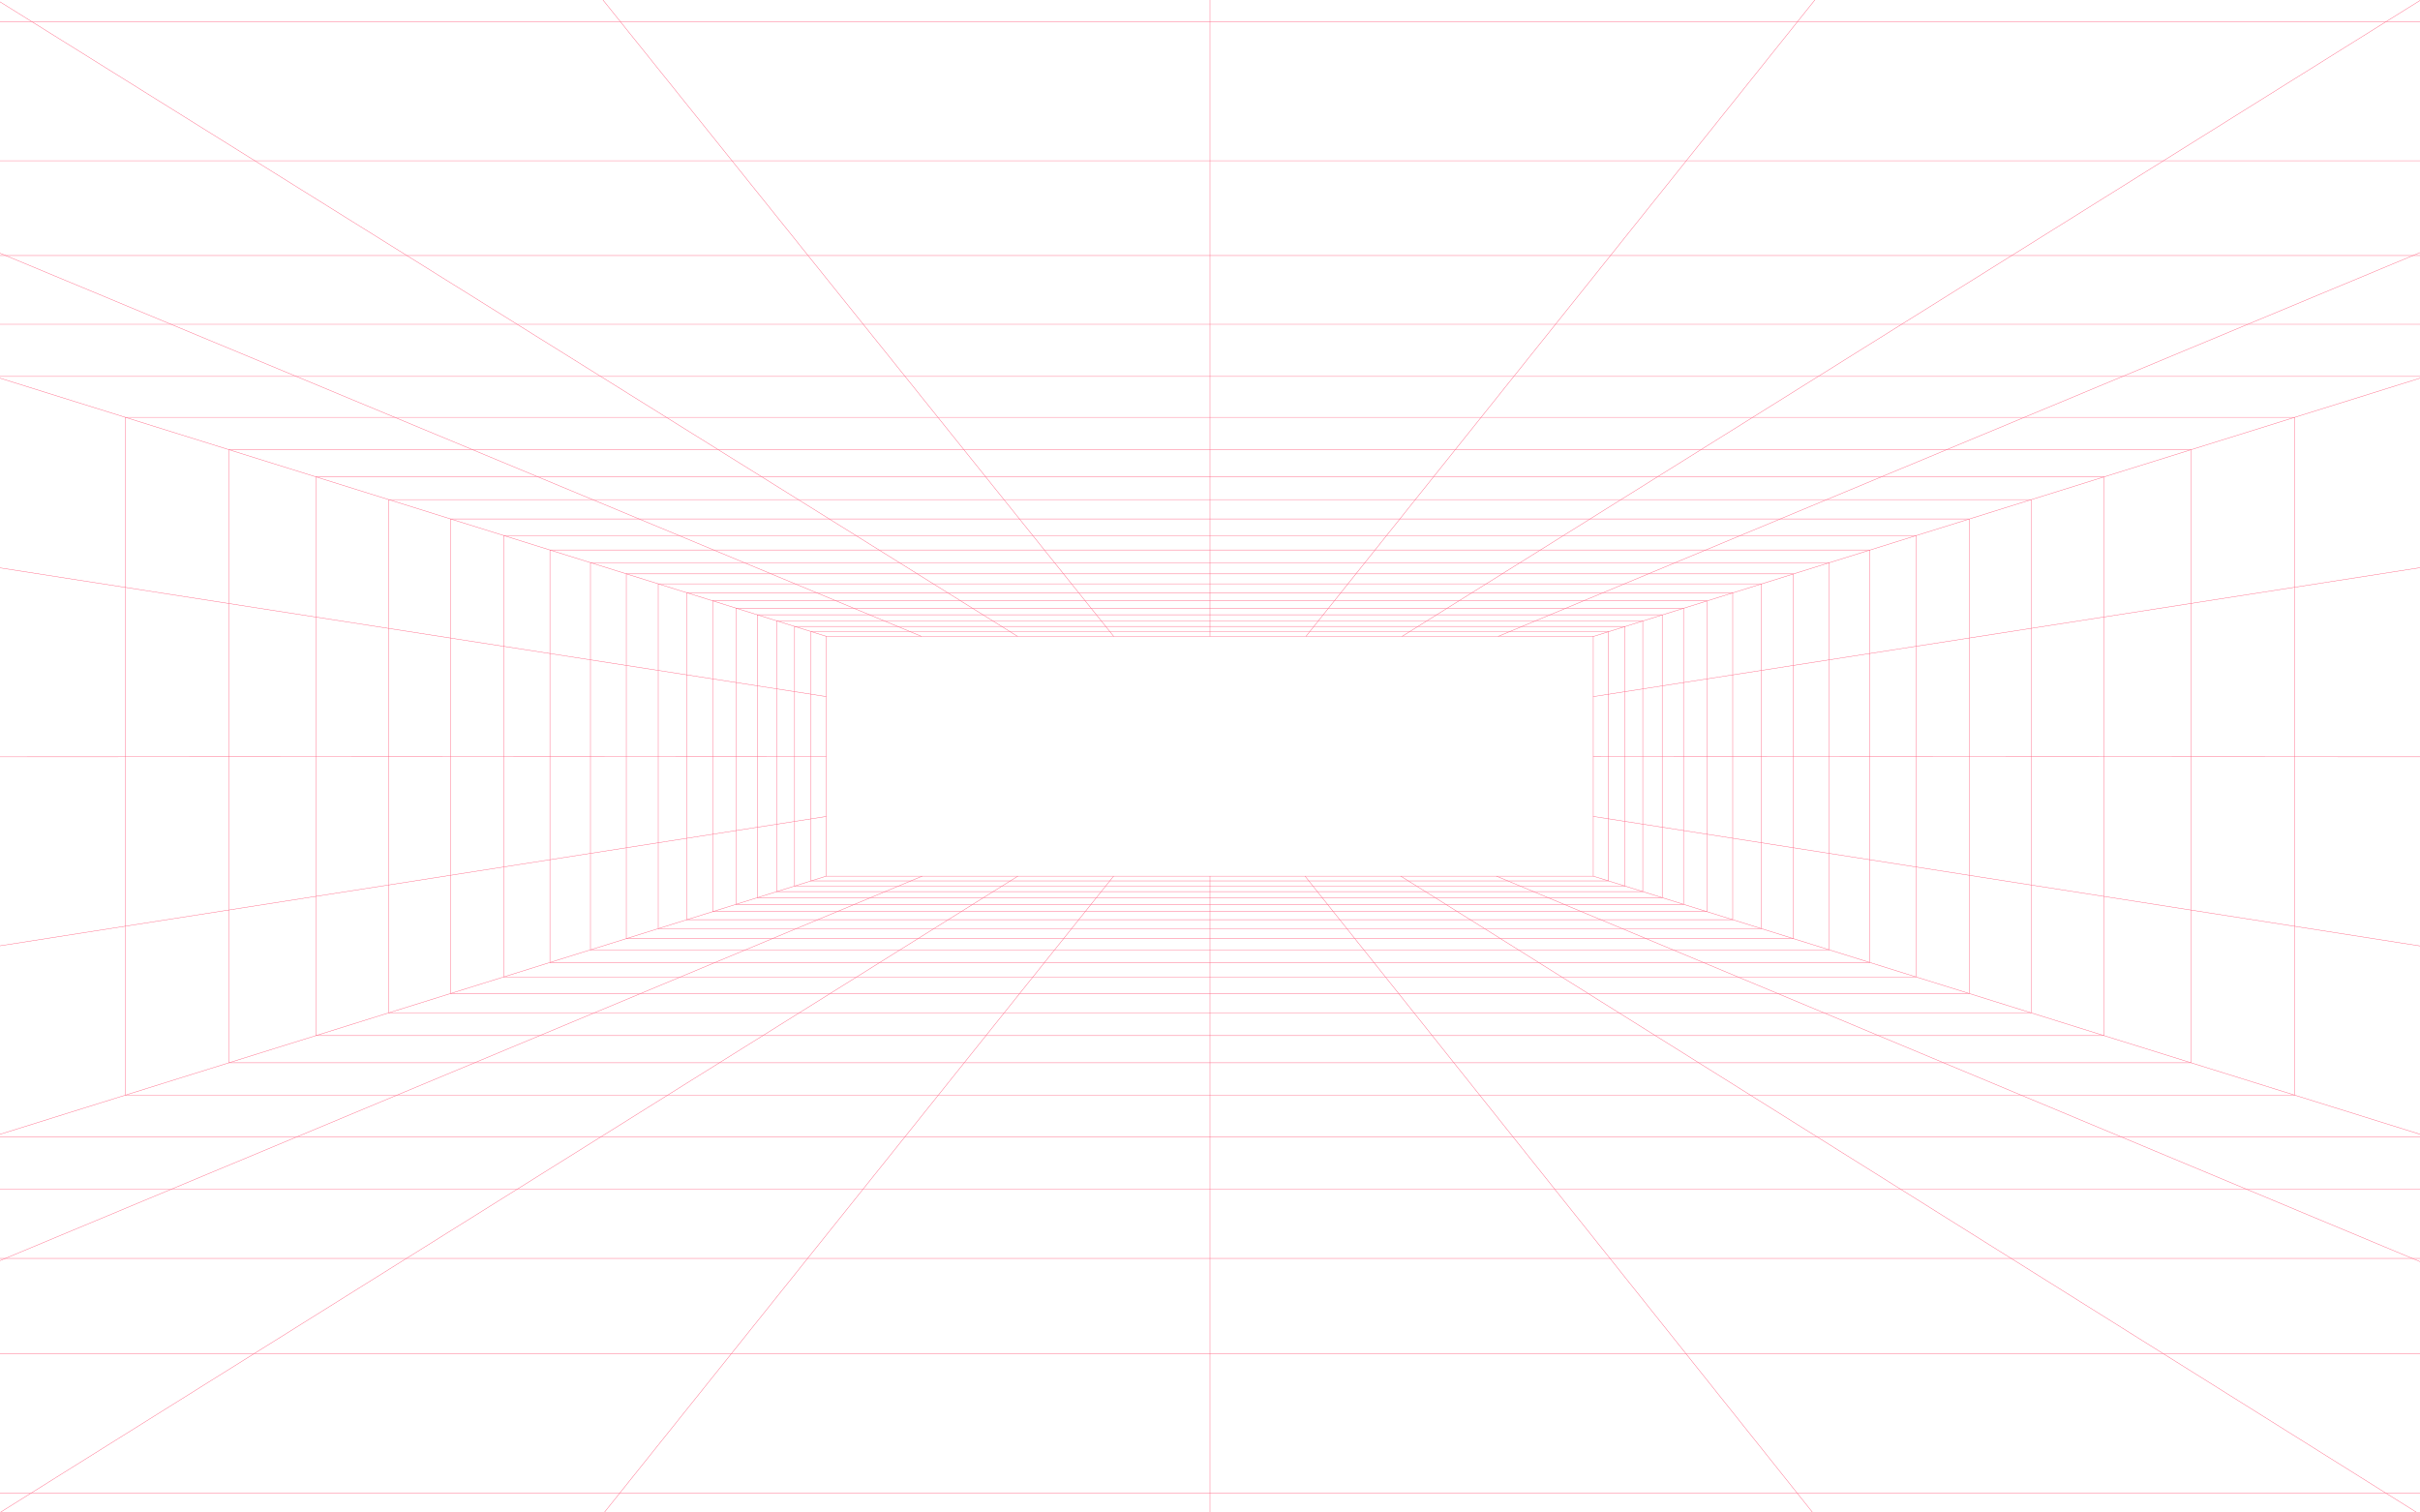 <svg width="1440" height="900" viewBox="0 0 1440 900" fill="none" xmlns="http://www.w3.org/2000/svg">
<g opacity="0.75">
<path d="M719.997 521.351V899.979" stroke="#FF375F" stroke-width="0.25" stroke-linecap="round" stroke-linejoin="round"/>
<path d="M662.639 521.351L359.567 899.979" stroke="#FF375F" stroke-width="0.25" stroke-linecap="round" stroke-linejoin="round"/>
<path d="M776.545 521.351L1078.58 899.979" stroke="#FF375F" stroke-width="0.25" stroke-linecap="round" stroke-linejoin="round"/>
<path d="M491.613 521.351L0.001 674.952" stroke="#FF375F" stroke-width="0.25" stroke-linecap="round" stroke-linejoin="round"/>
<path d="M548.722 521.351L0 750.123" stroke="#FF375F" stroke-width="0.25" stroke-linecap="round" stroke-linejoin="round"/>
<path d="M605.676 521.351L0.036 900" stroke="#FF375F" stroke-width="0.25" stroke-linecap="round" stroke-linejoin="round"/>
<path d="M0.001 562.793L491.613 485.824" stroke="#FF375F" stroke-width="0.25" stroke-linecap="round" stroke-linejoin="round"/>
<path d="M948.064 521.351L1440 674.935" stroke="#FF375F" stroke-width="0.25" stroke-linecap="round" stroke-linejoin="round"/>
<path d="M890.461 521.351L1440 750.725" stroke="#FF375F" stroke-width="0.25" stroke-linecap="round" stroke-linejoin="round"/>
<path d="M1440 562.884L948.063 485.802" stroke="#FF375F" stroke-width="0.25" stroke-linecap="round" stroke-linejoin="round"/>
<path d="M833.508 521.351L1438.08 899.979" stroke="#FF375F" stroke-width="0.25" stroke-linecap="round" stroke-linejoin="round"/>
<path d="M0.001 450.354L491.613 450.157" stroke="#FF375F" stroke-width="0.25" stroke-linecap="round" stroke-linejoin="round"/>
<path d="M0.001 337.915L491.613 414.491" stroke="#FF375F" stroke-width="0.25" stroke-linecap="round" stroke-linejoin="round"/>
<path d="M491.613 378.632L0.001 225.027" stroke="#FF375F" stroke-width="0.25" stroke-linecap="round" stroke-linejoin="round"/>
<path d="M548.212 378.632L0.001 150.66" stroke="#FF375F" stroke-width="0.25" stroke-linecap="round" stroke-linejoin="round"/>
<path d="M777.125 378.632L1079.9 0" stroke="#FF375F" stroke-width="0.25" stroke-linecap="round" stroke-linejoin="round"/>
<path d="M605.445 378.632L0.001 1.087" stroke="#FF375F" stroke-width="0.25" stroke-linecap="round" stroke-linejoin="round"/>
<path d="M662.673 378.632L358.805 0" stroke="#FF375F" stroke-width="0.25" stroke-linecap="round" stroke-linejoin="round"/>
<path d="M719.997 0V378.633" stroke="#FF375F" stroke-width="0.25" stroke-linecap="round" stroke-linejoin="round"/>
<path d="M891.579 378.632L1440 150.302" stroke="#FF375F" stroke-width="0.25" stroke-linecap="round" stroke-linejoin="round"/>
<path d="M834.353 378.632L1440 0.28" stroke="#FF375F" stroke-width="0.25" stroke-linecap="round" stroke-linejoin="round"/>
<path d="M948.064 378.733L1440 225.026" stroke="#FF375F" stroke-width="0.25" stroke-linecap="round" stroke-linejoin="round"/>
<path d="M1440 337.811L948.063 414.509" stroke="#FF375F" stroke-width="0.25" stroke-linecap="round" stroke-linejoin="round"/>
<path d="M1440 450.345L948.063 450.153" stroke="#FF375F" stroke-width="0.25" stroke-linecap="round" stroke-linejoin="round"/>
<path fill-rule="evenodd" clip-rule="evenodd" d="M74.606 651.643H1365.39V248.34H74.606V651.643Z" stroke="#FF375F" stroke-width="0.25" stroke-linecap="round" stroke-linejoin="round"/>
<path fill-rule="evenodd" clip-rule="evenodd" d="M136.254 632.381H1303.7V267.599H136.254V632.381Z" stroke="#FF375F" stroke-width="0.25" stroke-linecap="round" stroke-linejoin="round"/>
<path fill-rule="evenodd" clip-rule="evenodd" d="M187.992 616.216H1251.92V283.766H187.992V616.216Z" stroke="#FF375F" stroke-width="0.25" stroke-linecap="round" stroke-linejoin="round"/>
<path fill-rule="evenodd" clip-rule="evenodd" d="M231.304 602.685H1208.57V297.3H231.304V602.685Z" stroke="#FF375F" stroke-width="0.25" stroke-linecap="round" stroke-linejoin="round"/>
<path fill-rule="evenodd" clip-rule="evenodd" d="M268.1 591.188H1171.75V308.797H268.1V591.188Z" stroke="#FF375F" stroke-width="0.25" stroke-linecap="round" stroke-linejoin="round"/>
<path fill-rule="evenodd" clip-rule="evenodd" d="M299.735 581.3H1140.09V318.678H299.735V581.3Z" stroke="#FF375F" stroke-width="0.25" stroke-linecap="round" stroke-linejoin="round"/>
<path fill-rule="evenodd" clip-rule="evenodd" d="M327.234 572.71H1112.57V327.273H327.234V572.71Z" stroke="#FF375F" stroke-width="0.25" stroke-linecap="round" stroke-linejoin="round"/>
<path fill-rule="evenodd" clip-rule="evenodd" d="M351.358 565.172H1088.43V334.808H351.358V565.172Z" stroke="#FF375F" stroke-width="0.25" stroke-linecap="round" stroke-linejoin="round"/>
<path fill-rule="evenodd" clip-rule="evenodd" d="M372.691 558.511H1067.09V341.474H372.691V558.511Z" stroke="#FF375F" stroke-width="0.25" stroke-linecap="round" stroke-linejoin="round"/>
<path fill-rule="evenodd" clip-rule="evenodd" d="M391.681 552.575H1048.07V347.409H391.681V552.575Z" stroke="#FF375F" stroke-width="0.25" stroke-linecap="round" stroke-linejoin="round"/>
<path fill-rule="evenodd" clip-rule="evenodd" d="M408.712 547.254H1031.03V352.73H408.712V547.254Z" stroke="#FF375F" stroke-width="0.25" stroke-linecap="round" stroke-linejoin="round"/>
<path fill-rule="evenodd" clip-rule="evenodd" d="M424.057 542.457H1015.67V357.523H424.057V542.457Z" stroke="#FF375F" stroke-width="0.25" stroke-linecap="round" stroke-linejoin="round"/>
<path fill-rule="evenodd" clip-rule="evenodd" d="M437.963 538.113H1001.76V361.871H437.963V538.113Z" stroke="#FF375F" stroke-width="0.25" stroke-linecap="round" stroke-linejoin="round"/>
<path d="M1440 12.917H0" stroke="#FF375F" stroke-width="0.25" stroke-linecap="round" stroke-linejoin="round"/>
<path d="M1440 95.647H0" stroke="#FF375F" stroke-width="0.25" stroke-linecap="round" stroke-linejoin="round"/>
<path d="M1440 152.043H0" stroke="#FF375F" stroke-width="0.25" stroke-linecap="round" stroke-linejoin="round"/>
<path d="M1440 192.957H0" stroke="#FF375F" stroke-width="0.25" stroke-linecap="round" stroke-linejoin="round"/>
<path d="M1440 223.988H0" stroke="#FF375F" stroke-width="0.25" stroke-linecap="round" stroke-linejoin="round"/>
<path d="M1440 707.786H0" stroke="#FF375F" stroke-width="0.25" stroke-linecap="round" stroke-linejoin="round"/>
<path d="M1440 748.813H0" stroke="#FF375F" stroke-width="0.25" stroke-linecap="round" stroke-linejoin="round"/>
<path d="M1440 805.371H0" stroke="#FF375F" stroke-width="0.25" stroke-linecap="round" stroke-linejoin="round"/>
<path d="M1440 888.337H0" stroke="#FF375F" stroke-width="0.25" stroke-linecap="round" stroke-linejoin="round"/>
<path fill-rule="evenodd" clip-rule="evenodd" d="M491.614 521.352H948.065V378.632H491.614V521.352Z" stroke="#FF375F" stroke-width="0.25" stroke-linecap="round" stroke-linejoin="round"/>
<path fill-rule="evenodd" clip-rule="evenodd" d="M482.583 524.171H957.104V375.812H482.583V524.171Z" stroke="#FF375F" stroke-width="0.25" stroke-linecap="round" stroke-linejoin="round"/>
<path fill-rule="evenodd" clip-rule="evenodd" d="M472.803 527.226H966.889V372.757H472.803V527.226Z" stroke="#FF375F" stroke-width="0.25" stroke-linecap="round" stroke-linejoin="round"/>
<path fill-rule="evenodd" clip-rule="evenodd" d="M462.189 530.544H977.514V369.438H462.189V530.544Z" stroke="#FF375F" stroke-width="0.25" stroke-linecap="round" stroke-linejoin="round"/>
<path fill-rule="evenodd" clip-rule="evenodd" d="M450.619 534.159H989.094V365.826H450.619V534.159Z" stroke="#FF375F" stroke-width="0.25" stroke-linecap="round" stroke-linejoin="round"/>
<path d="M1440 676.668H0" stroke="#FF375F" stroke-width="0.25" stroke-linecap="round" stroke-linejoin="round"/>
</g>
</svg>
